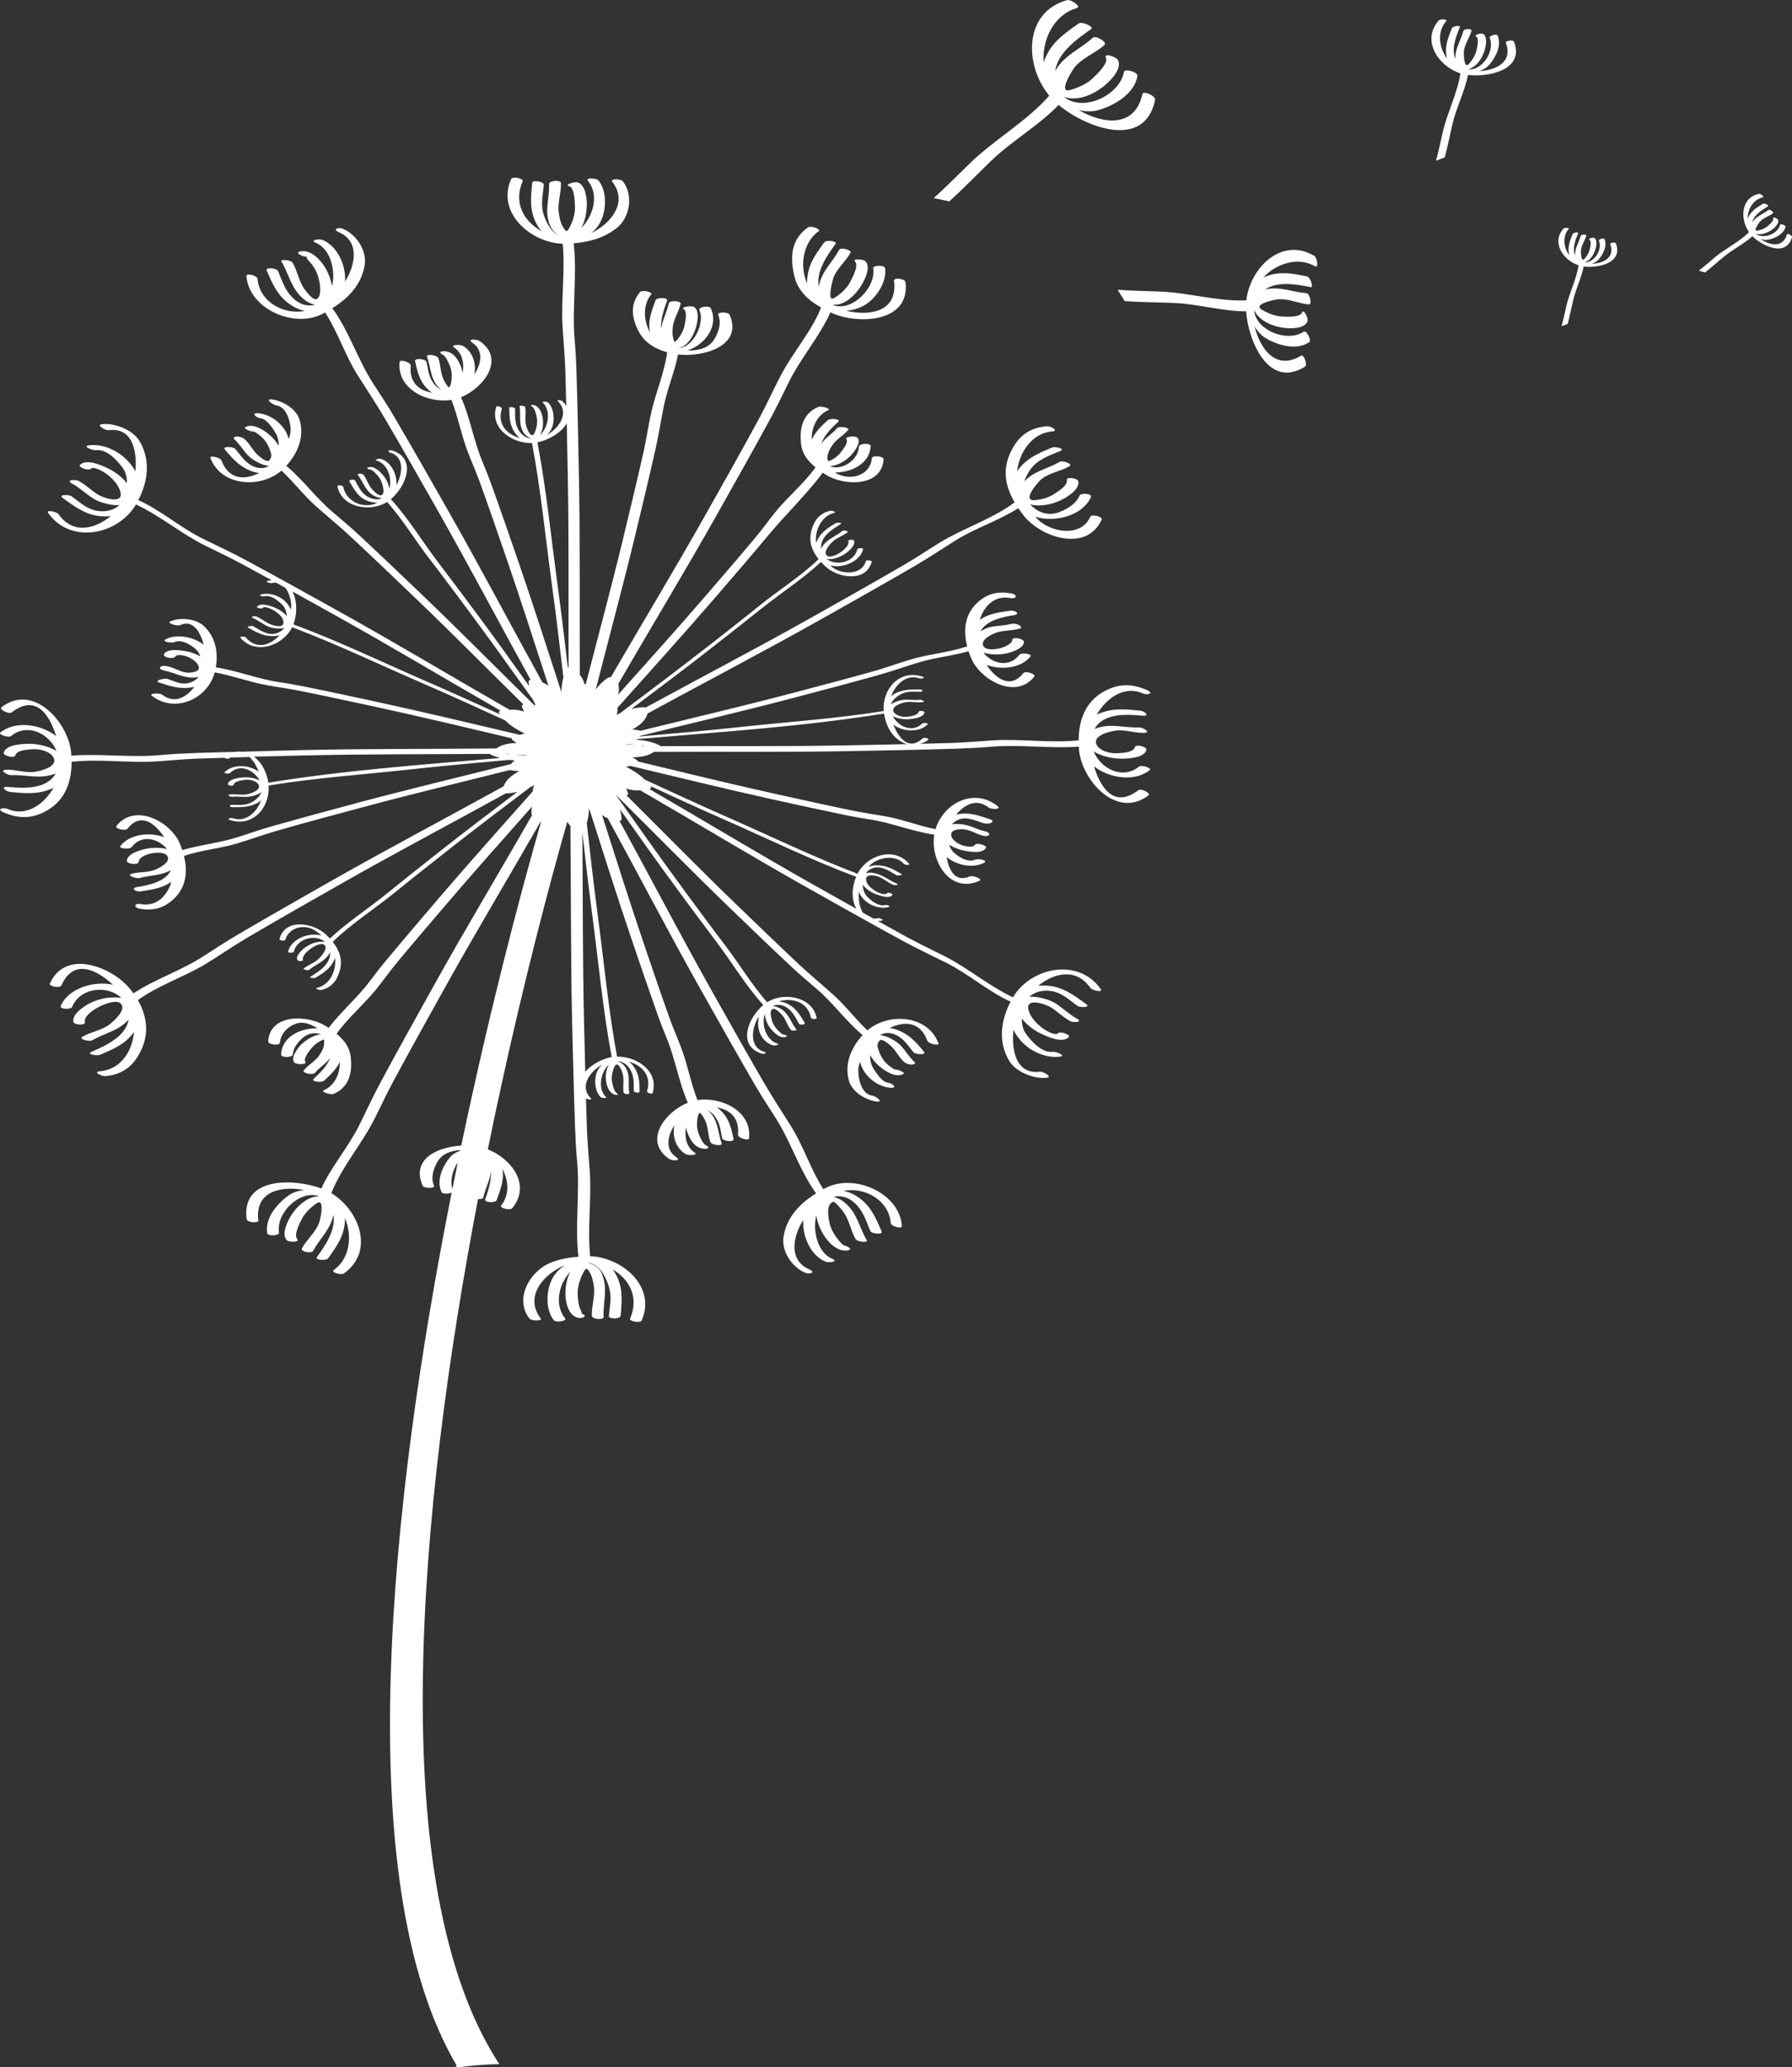 <svg version="1.1" id="图层_1" x="0px" y="0px" width="151.048px" height="174.272px" viewBox="0 0 151.048 174.272" enable-background="new 0 0 151.048 174.272" xml:space="preserve" xmlns="http://www.w3.org/2000/svg" xmlns:xlink="http://www.w3.org/1999/xlink" xmlns:xml="http://www.w3.org/XML/1998/namespace">
  <rect x="0" y="0" width="151.048" height="174.272" fill="#333333" stroke="none"/>
  <path fill="#FFFFFF" d="M96.314,58.453c0.386,0.169,1.003,0.003,0.38-0.272c-1.271-0.561-2.402-0.579-3.648,0.115
	c-1.59,0.886-2.123,2.461-2.124,4.112c-2.367,0.257-4.874-0.148-7.262,0.007c-1.152,0.076-2.291,0.18-3.443,0.218
	c-0.887,0.029-1.774,0.048-2.662,0.07c0.266-0.076,0.517-0.184,0.697-0.352c0.09-0.084-0.361-0.216-0.47-0.113
	c-1.177,1.091-2.028-0.02-2.479-1.141c0.824,0.596,2.146,0.678,2.869-0.015c0.138-0.134-0.34-0.178-0.436-0.086
	c-0.852,0.819-2.02,0.25-2.491-0.63c0.404,0.228,0.996,0.296,1.438,0.256c0.338-0.032,1.159-0.14,1.238-0.556
	c0.023-0.133-0.467-0.201-0.495-0.055c-0.06,0.312-0.726,0.38-0.974,0.413c-0.354,0.046-0.935-0.08-1.119-0.406
	c-0.266-0.468,0.677-0.765,0.97-0.819c0.479-0.089,0.97,0.052,1.449-0.008c0.319-0.041-0.083-0.218-0.232-0.199
	c-0.419,0.054-0.867-0.033-1.293-0.002c-0.312,0.023-0.601,0.112-0.886,0.241c-0.101,0.045-0.184,0.103-0.256,0.164
	c0.134-0.392,0.525-0.708,0.863-0.88c0.526-0.269,1.037-0.198,1.592-0.196c0.297,0.001,0.286-0.199-0.006-0.2
	c-0.766-0.001-1.393-0.015-2.097,0.345c-0.127,0.065-0.226,0.151-0.327,0.235c0.367-0.999,1.281-1.887,2.384-1.514
	c0.142,0.047,0.577-0.036,0.271-0.14c-1.952-0.661-3.419,1.061-3.277,2.893c-3.968,0.644-8.103,0.918-12.105,1.351
	c-2.823,0.304-5.649,0.546-8.474,0.796c0.008-0.013,0.016-0.027,0.023-0.04c4.342-1.08,8.703-2.092,13.033-3.235
	c2.355-0.621,4.713-1.24,7.059-1.898c1.168-0.327,2.309-0.736,3.471-1.085c1.357-0.407,2.789-0.536,4.144-0.927
	c0.065,0.198,0.138,0.394,0.22,0.585c0.766,1.811,3.74,3.534,5.316,1.563c0.188-0.235-0.742-0.524-0.919-0.303
	c-1.11,1.389-2.333,0.439-3.097-0.695c1.259,0.471,2.959,0.26,3.705-0.722c0.158-0.206-0.779-0.352-0.959-0.113
	c-0.837,1.099-2.295,0.734-3.009-0.195c0.579,0.171,1.253,0.186,1.819,0.083c0.441-0.081,1.565-0.408,1.595-0.973
	c0.015-0.312-0.96-0.463-0.975-0.215c-0.033,0.663-2.153,1.16-2.451,0.539c-0.284-0.589,0.93-1.105,1.328-1.193
	c0.586-0.13,1.198-0.115,1.772-0.277c0.228-0.065-0.027-0.264-0.115-0.305c-0.207-0.1-0.457-0.14-0.68-0.077
	c-0.506,0.142-1.086,0.131-1.605,0.231c-0.341,0.066-0.646,0.214-0.939,0.389c0.467-0.919,1.909-1.228,2.771-1.352
	c0.671-0.096,0.165-0.448-0.263-0.387c-0.962,0.138-1.793,0.239-2.571,0.762c0.373-1.143,1.212-2.072,2.563-1.831
	c0.577,0.102,0.666-0.286,0.084-0.392c-1.105-0.196-1.994-0.003-2.836,0.772c-1.106,1.021-1.206,2.384-0.869,3.692
	c-1.378,0.473-2.943,0.622-4.341,0.991c-1.173,0.31-2.304,0.755-3.471,1.085c-2.345,0.663-4.704,1.276-7.059,1.899
	c-4.208,1.11-8.446,2.097-12.666,3.143c-0.038-0.013-0.07-0.026-0.122-0.037c-0.195-0.041-0.383-0.058-0.57-0.072
	c0.584-0.317,1.127-0.729,1.276-1.336c4.811-2.636,9.688-5.169,14.474-7.862c2.688-1.512,5.377-3.024,8.043-4.576
	c1.18-0.687,2.309-1.445,3.467-2.17c1.657-1.037,3.632-1.662,5.278-2.713c0.134,0.198,0.276,0.394,0.425,0.588
	c1.431,1.865,5.347,3.192,6.606,0.363c0.097-0.219-0.846-0.498-0.977-0.207c-0.756,1.7-3.228,1.348-4.409,0.206
	c-0.074-0.071-0.137-0.151-0.206-0.228c1.654,0.529,4.029-0.111,4.679-1.666c0.12-0.29-0.854-0.366-0.96-0.111
	c-0.295,0.704-1.013,1.115-1.692,1.382c-0.952,0.374-1.842,0.025-2.469-0.644c0.811,0.213,1.791,0.016,2.533-0.326
	c0.523-0.241,1.677-0.937,1.525-1.625c-0.06-0.273-1.027-0.403-0.961-0.105c0.102,0.465-0.781,0.983-1.091,1.19
	c-0.467,0.313-1.071,0.463-1.624,0.508c-1.145,0.091,0.326-1.576,0.555-1.761c0.689-0.559,1.624-0.66,2.372-1.095
	c0.337-0.196-0.57-0.515-0.796-0.382c-1.036,0.603-2.152,0.758-3.011,1.655c0.117-0.343,0.296-0.67,0.47-0.93
	c0.626-0.932,1.603-1.227,2.576-1.635c0.48-0.202-0.469-0.386-0.703-0.288c-1.188,0.499-2.221,0.938-2.939,1.999
	c0.172-1.625,1.29-3.223,2.93-3.354c0.644-0.05-0.115-0.465-0.421-0.44c-1.524,0.121-2.47,0.88-3.099,2.27
	c-0.686,1.512-0.359,2.876,0.381,4.143c-1.888,1.421-4.425,2.214-6.43,3.468c-1.008,0.631-1.991,1.28-3.02,1.878
	c-2.575,1.497-5.173,2.955-7.768,4.416c-4.594,2.585-9.271,5.021-13.895,7.543c-0.073-0.02-0.15-0.034-0.229-0.032
	c-0.343,0.012-0.663,0.07-0.973,0.15c2.186-1.643,4.375-3.281,6.531-4.967c1.481-1.156,2.962-2.314,4.428-3.49
	c1.639-1.313,3.504-2.514,5.033-3.939c0.109,0.122,0.225,0.241,0.346,0.357c1.016,0.975,3.427,1.431,3.926-0.368
	c0.032-0.118-0.455-0.197-0.497-0.046c-0.313,1.129-1.903,1.154-2.753,0.553c-0.089-0.063-0.169-0.136-0.251-0.207
	c1.048,0.286,2.525-0.313,2.784-1.372c0.025-0.105-0.461-0.127-0.5,0.032c-0.27,1.115-1.832,1.428-2.609,0.772
	c0.04,0.01,0.065,0.032,0.111,0.037c0.492,0.053,1.057-0.174,1.461-0.439c0.292-0.192,0.915-0.713,0.765-1.109
	c-0.049-0.127-0.538-0.104-0.481,0.044c0.203,0.535-1.483,1.661-1.844,1.168c-0.25-0.342,0.309-0.941,0.537-1.148
	c0.359-0.329,0.853-0.471,1.229-0.774c0.148-0.121-0.326-0.193-0.43-0.108c-0.577,0.467-1.254,0.659-1.688,1.306
	c-0.049,0.074-0.064,0.143-0.092,0.215c-0.111-1.042,0.931-1.662,1.666-2.118c0.145-0.09-0.326-0.142-0.436-0.073
	c-0.734,0.456-1.342,0.816-1.648,1.675c-0.002,0.002-0.002,0.005-0.002,0.007c-0.159-1.073,0.485-2.319,1.533-2.545
	c0.249-0.054-0.217-0.2-0.338-0.174c-0.883,0.192-1.35,0.78-1.588,1.625c-0.271,0.967,0.042,1.758,0.596,2.452
	c-1.48,1.434-3.422,2.651-5.028,3.956c-1.397,1.134-2.819,2.238-4.237,3.348c-2.461,1.927-4.963,3.794-7.456,5.674
	c-0.104,0.048-0.208,0.096-0.31,0.149c0.073-0.188,0.107-0.384,0.074-0.589c2.803-3.149,5.635-6.272,8.391-9.471
	c1.457-1.691,2.916-3.383,4.345-5.099c1.444-1.735,3.218-3.433,4.573-5.257c0.09,0.06,0.18,0.12,0.27,0.177
	c1.458,0.935,4.686,1.076,4.855-1.295c0.021-0.288-0.973-0.373-0.992-0.094c-0.092,1.291-1.544,1.92-2.809,1.355
	c-0.102-0.045-0.2-0.106-0.3-0.162c1.384,0.013,2.945-0.734,3.014-2.23c0.013-0.262-0.981-0.239-0.995,0.065
	c-0.053,1.162-1.474,2.038-2.44,1.642c0.627-0.057,1.243-0.396,1.682-0.828c0.3-0.294,0.958-1.093,0.673-1.538
	c-0.161-0.249-1.111-0.143-0.965,0.087c0.189,0.292-0.295,0.867-0.461,1.088c-0.244,0.328-0.65,0.629-1.047,0.771
	c-0.051-0.063-0.087-0.134-0.092-0.221c-0.02-0.122,0.016-0.256,0.041-0.374c0.061-0.274,0.225-0.538,0.379-0.769
	c0.348-0.518,0.941-0.805,1.328-1.282c0.162-0.198-0.769-0.358-0.959-0.125c-0.277,0.343-0.688,0.619-1.006,0.929
	c-0.12,0.117-0.214,0.244-0.307,0.372c0.238-0.733,0.904-1.367,1.423-1.849c0.278-0.259-0.679-0.325-0.873-0.145
	c-0.569,0.53-1.05,0.981-1.353,1.643c-0.03-1.023,0.459-2.075,1.382-2.476c0.315-0.136-0.597-0.385-0.837-0.28
	c-1.33,0.576-1.599,1.832-1.434,3.174c0.1,0.817,0.604,1.422,1.21,1.916c-0.954,1.358-2.349,2.483-3.392,3.78
	c-0.555,0.689-1.07,1.41-1.637,2.091c-1.367,1.643-2.767,3.259-4.161,4.876c-2.447,2.844-4.954,5.626-7.451,8.42
	c0.085-0.3,0.098-0.603,0.014-0.9c2.769-4.797,5.65-9.539,8.37-14.371c1.461-2.594,2.92-5.192,4.348-7.805
	c0.57-1.044,1.088-2.101,1.607-3.173c0.994-2.052,2.63-3.917,3.563-5.987c0.031,0.015,0.063,0.031,0.094,0.045
	c2.17,0.999,6.663,0.857,6.225-2.604c-0.035-0.265-1.004-0.417-0.963-0.096c0.326,2.572-1.959,3.004-4.025,2.525
	c0.491-0.042,0.974-0.173,1.449-0.42c1.014-0.525,1.997-1.998,1.823-3.162c-0.046-0.307-1.034-0.256-0.996-0.007
	c0.245,1.64-1.787,3.682-3.351,3.116c0.006-0.019-0.002-0.033-0.005-0.049c0.054,0.003,0.104,0.012,0.159,0.011
	c0.855-0.011,1.65-0.816,2.096-1.477c0.324-0.482,0.943-1.66,0.446-2.181c-0.183-0.19-1.136-0.25-0.884,0.012
	c0.337,0.353-0.221,1.358-0.393,1.701c-0.281,0.563-0.855,1.091-1.395,1.395c-0.597,0.335-0.109-1.532-0.012-1.773
	c0.322-0.785,1.029-1.339,1.429-2.073c0.104-0.195-0.819-0.501-0.975-0.214c-0.596,1.1-1.497,1.804-1.706,3.088
	c-0.248-1.293,0.719-2.655,1.418-3.619c0.156-0.214-0.786-0.354-0.961-0.113c-0.807,1.111-1.479,2.026-1.44,3.466
	c-0.671-1.504-0.34-3.495,0.999-4.429c0.189-0.132-0.67-0.477-0.92-0.304c-1.412,0.987-1.525,2.42-1.188,3.995
	c0.285,1.337,1.2,2.15,2.287,2.764c-0.784,1.978-2.358,3.758-3.358,5.646c-0.64,1.205-1.189,2.453-1.839,3.653
	c-1.467,2.713-2.986,5.398-4.499,8.085c-2.606,4.636-5.366,9.186-8.031,13.783c-0.1,0-0.187,0.011-0.236,0.043
	c-0.418,0.27-0.75,0.61-1.034,0.986c1.124-4.415,2.322-8.814,3.388-13.248c0.57-2.37,1.141-4.739,1.672-7.117
	c0.266-1.183,0.446-2.381,0.689-3.571c0.298-1.454,0.912-2.848,1.185-4.3c2.009,0.233,5.509-0.641,4.354-3.348
	c-0.113-0.264-1.082-0.255-0.968,0.014c0.296,0.693,0.04,1.433-0.321,2.039c-0.46,0.77-1.369,0.981-2.27,0.957
	c1.445-0.48,2.674-2.018,1.963-3.566c-0.113-0.246-1.086-0.122-0.953,0.169c0.488,1.063-0.509,3.121-1.719,3.181
	c-0.002-0.004-0.004-0.008-0.006-0.012c0.024-0.005,0.049-0.006,0.073-0.012c0.673-0.165,1.132-0.988,1.329-1.598
	c0.149-0.46,0.381-1.521-0.133-1.833c-0.225-0.135-1.162,0.004-0.865,0.185c0.328,0.197,0.124,1.061,0.07,1.359
	c-0.085,0.467-0.369,0.917-0.66,1.284c-0.117,0.054-0.17,0.106-0.17,0.155c-0.079-0.125-0.121-0.306-0.143-0.408
	c-0.059-0.257-0.047-0.531-0.029-0.79c0.051-0.733,0.512-1.356,0.668-2.059c0.053-0.236-0.928-0.328-0.998-0.019
	c-0.171,0.769-0.547,1.407-0.641,2.15c-0.07-0.805,0.248-1.699,0.494-2.38c0.107-0.292-0.869-0.304-0.965-0.043
	c-0.324,0.894-0.695,1.777-0.458,2.721c-0.577-1-0.628-2.335,0.085-3.205c0.174-0.211-0.76-0.426-0.945-0.197
	c-0.83,1.01-0.704,2.099-0.158,3.214c0.514,1.042,1.416,1.562,2.455,1.854c-0.248,1.804-1.049,3.6-1.414,5.388
	c-0.207,1.008-0.357,2.021-0.582,3.025c-0.553,2.459-1.147,4.909-1.737,7.359c-0.981,4.081-2.083,8.129-3.125,12.19
	c-0.042,0.002-0.079,0.01-0.11,0.023c-0.073-0.293-0.195-0.565-0.398-0.796c-0.029-5.522,0.033-11.046-0.072-16.574
	c-0.055-2.977-0.113-5.956-0.207-8.932c-0.027-0.906-0.074-1.805-0.154-2.708c-0.241-2.704,0.227-5.493-0.084-8.16
	c1.32-0.121,2.542-0.436,3.622-1.287c1.155-0.908,1.411-2.796,0.524-3.946c-0.161-0.208-1.122-0.252-0.883,0.057
	c1.36,1.765-0.173,3.548-1.783,4.31c0.256-0.209,0.488-0.447,0.669-0.744c0.615-1.012,0.716-2.734-0.058-3.689
	c-0.166-0.206-1.125-0.264-0.884,0.034c0.953,1.176,0.458,2.961-0.564,3.968c0.302-0.526,0.43-1.248,0.46-1.735
	c0.038-0.613-0.059-1.901-0.78-2.106c-0.239-0.068-1.179,0.191-0.684,0.333c0.437,0.124,0.456,1.382,0.47,1.737
	c0.022,0.59-0.197,1.236-0.465,1.751c-0.223,0.428-0.305,0.31-0.525-0.03c-0.229-0.352-0.313-0.816-0.373-1.226
	c-0.121-0.841,0.209-1.678,0.182-2.512c-0.011-0.278-1.005-0.219-0.996,0.072c0.043,1.193-0.428,2.31,0.068,3.482
	c0.18,0.427,0.455,0.721,0.788,0.873c-0.651-0.248-1.069-1.031-1.298-1.707c-0.299-0.88-0.089-1.676-0.006-2.55
	c0.028-0.301-0.953-0.455-0.979-0.19c-0.129,1.365-0.258,2.494,0.517,3.729c0.084,0.133,0.197,0.25,0.308,0.369
	c-1.501-0.804-2.44-2.382-1.627-4.232c0.093-0.209-0.853-0.458-0.983-0.162c-1.244,2.829,1.666,5.353,4.359,5.439
	c0.219,2.312-0.162,4.759-0.01,7.084c0.079,1.187,0.184,2.359,0.223,3.548c0.034,1.014,0.057,2.029,0.082,3.044
	c-0.081-0.132-0.178-0.265-0.308-0.398c-0.089-0.091-0.563-0.174-0.38,0.013c0.998,1.018,0.037,2.276-0.939,2.826
	c0.158-0.157,0.3-0.333,0.397-0.546c0.289-0.633,0.216-1.694-0.301-2.195c-0.095-0.092-0.571-0.105-0.442,0.02
	c0.729,0.706,0.455,2.128-0.244,2.723c-0.004,0.004-0.009,0.005-0.014,0.009c0.493-0.667,0.333-2.403-0.554-2.543
	c-0.337-0.054-0.127,0.185,0.083,0.217c-0.13-0.056-0.139-0.025-0.023,0.089c0.053,0.088,0.084,0.189,0.119,0.286
	c0.066,0.184,0.107,0.38,0.137,0.574c0.055,0.353-0.04,0.776-0.164,1.103c-0.283,0.744-0.658-0.187-0.748-0.526
	c-0.135-0.503,0.008-1.032-0.07-1.538c-0.021-0.136-0.504-0.219-0.479-0.065c0.117,0.763-0.117,1.525,0.35,2.217
	c0.151,0.223,0.396,0.405,0.656,0.463c-0.443,0.009-0.859-0.283-1.117-0.746c-0.308-0.553-0.262-1.129-0.271-1.731
	c-0.004-0.158-0.494-0.212-0.492-0.091c0.016,0.852,0.029,1.55,0.596,2.251c0.086,0.107,0.196,0.204,0.316,0.289
	c-1.095-0.289-1.944-1.154-1.539-2.469c0.042-0.14-0.428-0.302-0.469-0.169c-0.564,1.837,1.377,3.113,3.011,3.058
	c0.747,3.944,1.147,8.058,1.694,12.042c0.352,2.564,0.652,5.132,0.953,7.699c-0.106,0.406-0.158,0.828-0.168,1.258
	c-1.2-3.686-2.375-7.378-3.641-11.048c-0.721-2.095-1.445-4.188-2.191-6.273c-0.248-0.691-0.512-1.369-0.798-2.045
	c-0.751-1.772-1.053-3.754-1.83-5.493c1.877-0.764,3.794-3.213,1.566-4.737c-0.252-0.171-1.124-0.212-0.591,0.153
	c0.971,0.664,0.706,1.82,0.146,2.671c0.177-0.891-0.086-1.857-0.936-2.41c-0.211-0.137-1.181-0.135-0.744,0.149
	c0.66,0.43,0.843,1.319,0.703,2.113c-0.033-0.173-0.078-0.334-0.129-0.469c-0.251-0.675-0.699-1.372-1.503-1.35
	c-0.458,0.012-0.218,0.236,0.069,0.366c0.004,0.019,0.023,0.048,0.073,0.096c0.103,0.121,0.173,0.268,0.245,0.407
	c0.09,0.17,0.16,0.349,0.221,0.531c0.125,0.384,0.111,0.854,0.045,1.247c-0.016,0.081-0.039,0.159-0.072,0.235
	c-0.045,0.124-0.105,0.152-0.127,0.168c-0.186-0.176-0.322-0.436-0.429-0.652c-0.28-0.563-0.237-1.228-0.447-1.808
	c-0.101-0.278-1.052-0.386-0.958-0.13c0.338,0.938,0.273,1.848,1.001,2.624c0.067,0.072,0.152,0.138,0.243,0.2
	c-0.307-0.138-0.588-0.404-0.803-0.744c-0.314-0.5-0.354-1.068-0.478-1.629c-0.06-0.269-1.032-0.375-0.965-0.07
	c0.226,1.021,0.421,1.864,1.282,2.552c0.047,0.038,0.109,0.066,0.162,0.102c-1.088-0.158-1.957-0.858-1.813-2.26
	c0.032-0.321-0.915-0.569-0.938-0.339c-0.238,2.313,2.365,3.519,4.367,3.209c0.557,1.414,0.841,2.977,1.385,4.396
	c0.317,0.828,0.681,1.633,0.984,2.468c0.73,2.007,1.422,4.028,2.12,6.048c1.284,3.717,2.479,7.456,3.694,11.19
	c-0.152-0.114-0.316-0.213-0.506-0.28c-2.64-4.774-5.18-9.611-7.879-14.358c-1.523-2.682-3.047-5.363-4.607-8.023
	c-0.561-0.953-1.161-1.87-1.766-2.796c-1.301-1.993-2.061-4.471-3.463-6.375c1.348-0.844,2.455-1.978,2.727-3.63
	c0.203-1.235-0.695-2.564-1.791-3.049c-0.385-0.171-1.004-0.004-0.379,0.271c1.802,0.799,1.362,2.799,0.519,4.166
	c0.079-1.419-0.658-3.002-1.894-3.51c-0.277-0.114-1.152,0-0.557,0.248c1.268,0.521,1.672,2.434,1.35,3.653
	c-0.197-1.414-1.453-3.211-2.698-2.93c-0.516,0.116,0.366,0.5,0.616,0.443c-0.209,0.047,0.273,0.496,0.357,0.605
	c0.146,0.193,0.28,0.398,0.383,0.618c0.246,0.528,0.377,1.186,0.34,1.762c-0.02,0.319-0.215,0.777-0.576,0.533
	c-0.291-0.197-0.523-0.492-0.729-0.769c-0.492-0.66-0.595-1.535-1.004-2.233c-0.154-0.264-1.072-0.323-0.957-0.128
	c0.68,1.159,0.827,2.348,1.938,3.234c0.24,0.191,0.562,0.35,0.891,0.425c-0.527,0.14-1.119,0.041-1.66-0.396
	c-0.82-0.665-1.064-1.536-1.45-2.446c-0.114-0.271-1.072-0.324-0.964-0.07c0.561,1.326,1.053,2.42,2.389,3.133
	c0.27,0.144,0.554,0.231,0.842,0.295c-1.815,0.357-3.834-0.779-3.993-2.697c-0.024-0.279-0.966-0.534-0.94-0.228
	c0.23,2.762,4.01,4.416,6.404,3.183c0.078-0.04,0.152-0.085,0.23-0.126c1.061,1.628,1.699,3.636,2.73,5.27
	c0.775,1.226,1.576,2.425,2.31,3.673c1.509,2.569,2.978,5.16,4.45,7.75c2.68,4.714,5.203,9.518,7.822,14.261
	c-0.098,0.038-0.165,0.092-0.162,0.165c0.005,0.127,0.029,0.25,0.047,0.374c-1.414-1.981-2.83-3.961-4.283-5.918
	c-1.121-1.507-2.245-3.014-3.385-4.508c-1.317-1.727-2.53-3.743-3.988-5.327c1.303-1.089,2.214-3.47,0.09-4.108
	c-0.207-0.062-0.48,0.077-0.155,0.174c1.267,0.38,1.034,1.843,0.534,2.755c0.076-0.924-0.463-1.982-1.334-2.228
	c-0.117-0.034-0.592,0.084-0.346,0.152c0.967,0.273,1.342,1.521,1.078,2.407c-0.041-0.433-0.277-0.89-0.535-1.185
	c-0.291-0.334-0.758-0.818-1.258-0.637c-0.209,0.076,0.086,0.181,0.256,0.186c0.013,0.013,0.042,0.032,0.11,0.064
	c0.087,0.061,0.164,0.138,0.241,0.211c0.123,0.118,0.234,0.25,0.334,0.387c0.207,0.289,0.331,0.709,0.363,1.055
	c0.025,0.264-0.093,0.562-0.406,0.402c-0.193-0.098-0.359-0.263-0.508-0.418c-0.352-0.365-0.476-0.893-0.781-1.286
	c-0.093-0.12-0.553-0.089-0.482,0c0.459,0.592,0.622,1.324,1.302,1.741c0.17,0.104,0.477,0.229,0.757,0.246
	c-0.424,0.189-0.955,0.071-1.368-0.225c-0.45-0.322-0.643-0.812-0.911-1.268c-0.072-0.125-0.554-0.059-0.479,0.068
	c0.39,0.662,0.728,1.339,1.497,1.636c0.291,0.113,0.584,0.171,0.875,0.167c-1.151,0.585-2.641-0.075-2.883-1.326
	c-0.03-0.161-0.514-0.167-0.494-0.063c0.339,1.76,2.609,2.177,4.01,1.432c0.059-0.031,0.117-0.071,0.176-0.109
	c1.314,1.483,2.422,3.316,3.636,4.887c1.101,1.424,2.17,2.872,3.245,4.315c1.848,2.48,3.638,4.999,5.438,7.51
	c0.063,0.145,0.127,0.289,0.201,0.429c-0.04-0.008-0.082-0.01-0.124-0.015c-3.197-3.144-6.352-6.334-9.595-9.437
	c-1.762-1.684-3.522-3.369-5.309-5.025c-0.699-0.649-1.435-1.256-2.16-1.876c-1.368-1.169-2.45-2.689-3.831-3.825
	c0.966-1.069,1.547-2.439,1.127-3.871c-0.276-0.94-1.425-1.613-2.335-1.728c-0.639-0.08,0.059,0.458,0.357,0.496
	c0.809,0.102,1.126,1.17,1.209,1.813c0.044,0.345-0.028,0.692-0.145,1.03c-0.068-0.229-0.154-0.45-0.264-0.644
	c-0.468-0.821-1.347-1.433-2.287-1.529c-0.678-0.069-0.23,0.383,0.191,0.427c0.484,0.048,1.021,0.839,1.26,1.261
	c0.195,0.345,0.26,0.697,0.248,1.056c-0.209-0.358-0.486-0.682-0.783-0.933c-0.484-0.407-1.402-1.016-2.045-0.634
	c-0.164,0.097,0.43,0.388,0.766,0.369c0.119,0.06,0.228,0.143,0.334,0.22c0.145,0.103,0.279,0.217,0.402,0.342
	c0.32,0.322,0.548,0.798,0.672,1.228c0.066,0.242,0.029,0.47-0.152,0.644c-0.185,0.178-0.654-0.215-0.791-0.318
	c-0.521-0.392-0.785-1.039-1.262-1.466c-0.172-0.157-0.412-0.232-0.645-0.235c-0.096-0.002-0.413,0.064-0.238,0.222
	c0.415,0.374,0.72,0.894,1.1,1.307c0.309,0.336,0.705,0.579,1.119,0.761c0.176,0.078,0.43,0.15,0.693,0.189
	c-0.351,0.207-0.787,0.249-1.258,0.054c-0.721-0.299-1.092-0.917-1.565-1.486c-0.169-0.203-1.127-0.252-0.884,0.042
	c0.727,0.874,1.322,1.536,2.439,1.892c0.146,0.047,0.299,0.071,0.451,0.096c-1.199,0.594-2.558,0.588-3.17-1.048
	c-0.106-0.284-1.025-0.457-0.94-0.229c0.903,2.416,4.231,2.595,5.995,1.07c0.99,0.919,1.832,2.044,2.833,2.94
	c0.96,0.858,1.956,1.667,2.899,2.542c1.848,1.713,3.664,3.46,5.486,5.202c3.104,2.97,6.12,6.025,9.178,9.035
	c-0.098,0.037-0.161,0.085-0.143,0.142c0.052,0.16,0.117,0.311,0.191,0.456c-0.391-0.133-0.797-0.195-1.203-0.145
	c-4.729-2.707-9.404-5.52-14.168-8.174c-2.693-1.5-5.387-3.002-8.103-4.464c-1.202-0.647-2.44-1.214-3.663-1.822
	c-1.855-0.924-3.494-2.378-5.378-3.223c0.823-1.592,1.05-3.396,0.099-4.982c-0.566-0.945-2.113-1.553-3.172-1.417
	c-0.523,0.068,0.313,0.539,0.568,0.506c2.224-0.289,2.393,2.176,2.255,3.467c-0.72-1.395-2.468-2.417-3.962-2.185
	c-0.505,0.079,0.398,0.443,0.644,0.405c0.886-0.138,1.806,0.862,2.264,1.504c0.27,0.379,0.351,0.829,0.345,1.283
	c-0.398-0.525-1.015-0.969-1.533-1.225c-0.563-0.277-1.856-0.879-2.422-0.334c-0.202,0.195,0.695,0.538,0.907,0.334
	c0.266-0.255,1.131,0.284,1.366,0.466c0.477,0.37,0.944,0.854,1.121,1.44c0.351,1.169-1.491,0.528-1.901,0.263
	c-0.551-0.354-1.025-0.83-1.601-1.14c-0.268-0.145-1.14-0.093-0.571,0.212c0.654,0.352,1.213,0.916,1.855,1.304
	c0.41,0.247,0.904,0.381,1.369,0.471c0.244,0.048,0.523,0.063,0.791,0.041c-0.459,0.432-1.146,0.597-1.811,0.504
	c-0.925-0.128-1.521-0.727-2.236-1.243c-0.207-0.149-1.171-0.158-0.744,0.149c1.032,0.743,1.985,1.471,3.32,1.542
	c0.245,0.013,0.486,0.008,0.723-0.012c-1.335,1.085-3.183,1.562-4.396-0.166c-0.151-0.217-1.09-0.405-0.877-0.104
	c1.874,2.666,5.876,1.862,7.405-0.715c1.978,0.914,3.833,2.474,5.762,3.433c1.066,0.53,2.133,1.029,3.18,1.594
	c0.832,0.448,1.66,0.906,2.49,1.362c-0.111,0.01-0.223,0.024-0.343,0.052c-0.251,0.06,0.208,0.214,0.331,0.185
	c0.141-0.033,0.268-0.039,0.387-0.032c0.255,0.14,0.51,0.278,0.765,0.418c0.331,0.403,0.478,1.007,0.512,1.437
	c0.011,0.135-0.013,0.271-0.028,0.407c-0.125-0.286-0.313-0.552-0.599-0.793c-0.495-0.417-1.262-0.648-1.896-0.486
	c-0.313,0.08,0.111,0.2,0.258,0.163c0.52-0.133,1.133,0.343,1.479,0.683c0.279,0.275,0.387,0.63,0.418,1.003
	c-0.268-0.36-0.759-0.642-1.124-0.776c-0.345-0.126-1.092-0.379-1.387-0.036c-0.089,0.102,0.374,0.217,0.471,0.105
	c0.175-0.202,0.833,0.137,1.006,0.253c0.318,0.213,0.718,0.524,0.747,0.936c0.042,0.627-1.004,0.25-1.26,0.119
	c-0.352-0.182-0.666-0.439-1.033-0.59c-0.142-0.059-0.566,0.021-0.269,0.144c0.421,0.173,0.804,0.491,1.218,0.688
	c0.252,0.12,0.555,0.161,0.826,0.187c0.189,0.017,0.403,0.004,0.586-0.054c-0.143,0.199-0.35,0.354-0.621,0.445
	c-0.758,0.252-1.402-0.242-2.004-0.586c-0.114-0.065-0.582,0.028-0.428,0.117c0.734,0.419,1.338,0.753,2.217,0.713
	c0.141-0.006,0.291-0.03,0.441-0.069c-0.77,0.823-1.916,1.27-2.85,0.188c-0.086-0.1-0.566-0.102-0.439,0.044
	c1.268,1.47,3.584,0.644,4.346-0.905c3.698,1.39,7.377,3.155,11.01,4.73c2.326,1.008,4.629,2.061,6.932,3.113
	c0.475,0.472,1.055,0.828,1.671,1.127c-0.149,0.015-0.294,0.05-0.433,0.098c-3.999-0.936-7.989-1.9-12.008-2.77
	c-2.089-0.452-4.178-0.903-6.273-1.325c-0.652-0.133-1.307-0.244-1.967-0.34c-1.816-0.265-3.568-0.979-5.367-1.253
	c0.227-1.281-0.036-2.606-1.025-3.502c-0.679-0.614-2.013-0.731-2.817-0.367c-0.323,0.146,0.589,0.417,0.829,0.308
	c1.191-0.539,1.779,0.796,1.992,1.652c-0.889-0.68-2.237-0.921-3.168-0.475c-0.473,0.225,0.486,0.366,0.715,0.256
	c0.586-0.282,1.455,0.27,1.857,0.67c0.152,0.151,0.248,0.34,0.32,0.539c-0.356-0.206-0.76-0.354-1.111-0.42
	c-0.471-0.09-1.652-0.304-1.955,0.226c-0.156,0.271,0.807,0.45,0.943,0.21c0.119-0.21,0.635-0.118,0.836-0.058
	c0.422,0.125,0.914,0.412,1.114,0.811c0.276,0.549-0.649,0.624-0.951,0.597c-0.569-0.05-1.082-0.422-1.638-0.533
	c-0.169-0.034-0.494-0.083-0.626,0.07c-0.13,0.153,0.237,0.267,0.319,0.283c0.938,0.188,1.704,0.688,2.703,0.585
	c0.07-0.007,0.145-0.02,0.22-0.034c-0.186,0.212-0.44,0.372-0.725,0.469c-0.692,0.236-1.286-0.104-1.911-0.315
	c-0.238-0.08-1.185,0.142-0.695,0.307c0.963,0.326,1.753,0.575,2.797,0.41c0.061-0.01,0.116-0.035,0.176-0.048
	c-0.67,0.878-1.674,1.474-2.711,0.665c-0.207-0.163-1.156-0.126-0.88,0.09c1.935,1.511,4.698,0.29,5.302-1.97
	c1.475,0.263,2.939,0.817,4.411,1.083c0.938,0.171,1.878,0.291,2.815,0.48c2.17,0.438,4.334,0.91,6.5,1.378
	c3.791,0.82,7.556,1.732,11.326,2.618c-0.023,0.039-0.024,0.083,0.035,0.132c0.117,0.097,0.243,0.18,0.371,0.257
	c-0.615,0.018-1.256,0.117-1.728,0.464c-5.515,0.055-11.034,0.014-16.553,0.142c-1.632,0.037-3.261,0.089-4.892,0.133
	c-0.189-0.021-0.387-0.017-0.582,0.016c-1.074,0.03-2.15,0.049-3.225,0.087c-1.018,0.037-2.03,0.084-3.046,0.179
	c-2.483,0.23-5.049-0.14-7.519,0.049c-0.006-0.1-0.007-0.199-0.018-0.298c-0.255-2.516-3.193-5.861-5.878-3.774
	c-0.219,0.171,0.637,0.607,0.869,0.427c2.03-1.579,3.19,0.185,3.744,1.994c-1.327-1.032-3.47-1.309-4.71-0.292
	c-0.189,0.155,0.692,0.471,0.926,0.28c1.387-1.137,3.237-0.162,3.819,1.269c-0.654-0.402-1.578-0.605-2.303-0.604
	c-0.558,0.001-1.956,0.059-2.147,0.741c-0.075,0.269,0.891,0.519,0.969,0.241c0.134-0.483,1.177-0.51,1.584-0.527
	c0.544-0.021,1.413,0.207,1.655,0.729c0.356,0.771-1.132,1.109-1.589,1.177c-0.803,0.118-1.608-0.207-2.407-0.176
	c-0.646,0.025,0.099,0.467,0.405,0.455c1.265-0.047,2.369,0.357,3.62-0.085c0.05-0.018,0.091-0.042,0.138-0.062
	c-0.722,1.373-2.729,1.261-4.013,1.141c-0.678-0.063-0.231,0.387,0.192,0.426c1.242,0.118,2.28,0.227,3.48-0.271
	c0.062-0.025,0.114-0.06,0.173-0.088c-0.809,1.399-2.31,2.473-3.86,1.797c-0.386-0.169-1.004-0.001-0.38,0.271
	c1.276,0.557,2.403,0.572,3.648-0.128c1.587-0.895,2.112-2.471,2.106-4.123c2.366-0.269,4.874,0.127,7.262-0.04
	c1.079-0.075,2.148-0.183,3.23-0.226c0.788-0.031,1.578-0.051,2.367-0.075c0.098,0.066,0.36,0.119,0.44,0.043
	c0.026-0.024,0.051-0.038,0.076-0.06c0.539-0.016,1.078-0.038,1.618-0.051c0.331,0.304,0.597,0.771,0.789,1.247
	c-0.825-0.595-2.148-0.674-2.87,0.021c-0.138,0.134,0.34,0.176,0.436,0.086c0.851-0.821,2.02-0.257,2.492,0.623
	c-0.405-0.226-0.996-0.292-1.439-0.251c-0.335,0.032-1.158,0.14-1.234,0.558c-0.024,0.133,0.469,0.201,0.496,0.054
	c0.057-0.31,0.724-0.38,0.969-0.412c0.356-0.047,0.936,0.075,1.121,0.4c0.268,0.469-0.68,0.77-0.967,0.823
	c-0.479,0.092-0.972-0.049-1.451,0.012c-0.319,0.042,0.082,0.218,0.232,0.199c0.42-0.054,0.869,0.029,1.294-0.001
	c0.313-0.022,0.601-0.112,0.884-0.242c0.102-0.046,0.185-0.103,0.258-0.164c-0.135,0.391-0.525,0.708-0.861,0.883
	c-0.523,0.271-1.038,0.197-1.592,0.197c-0.297,0-0.287,0.2,0.006,0.2c0.766,0,1.395,0.015,2.098-0.348
	c0.125-0.065,0.224-0.152,0.324-0.236c-0.365,0.999-1.277,1.888-2.379,1.518c-0.143-0.047-0.578,0.037-0.271,0.139
	c1.953,0.655,3.417-1.066,3.271-2.899c3.967-0.651,8.101-0.935,12.104-1.375c2.724-0.299,5.449-0.539,8.175-0.785
	c0.158,0.018,0.317,0.031,0.478,0.037c-0.12,0.086-0.221,0.19-0.306,0.308c-4.382,1.113-8.782,2.156-13.153,3.329
	c-2.287,0.615-4.575,1.231-6.855,1.875c-0.99,0.28-1.959,0.61-2.937,0.933c-1.546,0.51-3.221,0.659-4.775,1.121
	c-0.064-0.192-0.136-0.382-0.216-0.568c-0.789-1.845-3.775-3.436-5.338-1.466c-0.176,0.223,0.76,0.456,0.941,0.227
	c1.131-1.426,2.332-0.424,3.083,0.719c-1.269-0.467-2.94-0.244-3.697,0.756c-0.15,0.199,0.782,0.313,0.964,0.072
	c0.822-1.085,2.246-0.726,2.974,0.174c-0.551-0.135-1.175-0.134-1.699-0.036c-0.477,0.09-1.656,0.411-1.685,1.017
	c-0.012,0.296,0.98,0.38,0.992,0.108c0.029-0.688,1.996-1.044,2.387-0.553c0.436,0.547-0.725,1.113-1.088,1.242
	c-0.606,0.215-1.275,0.133-1.891,0.307c-0.5,0.143,0.428,0.426,0.67,0.357c0.927-0.263,1.805-0.182,2.645-0.672
	c-0.42,0.979-1.911,1.287-2.809,1.423c-0.673,0.102-0.145,0.439,0.279,0.374c0.957-0.144,1.766-0.27,2.572-0.802
	c-0.366,1.163-1.222,2.11-2.584,1.874c-0.585-0.102-0.627,0.295-0.051,0.395c1.092,0.19,2.006-0.056,2.825-0.823
	c1.079-1.012,1.188-2.344,0.866-3.628c1.439-0.508,3.047-0.619,4.507-1.065c1.159-0.354,2.3-0.765,3.466-1.1
	c2.485-0.717,4.988-1.377,7.487-2.048c3.995-1.072,8.017-2.026,12.023-3.035c0.011,0.002,0.013,0.005,0.024,0.008
	c0.26,0.054,0.513,0.08,0.762,0.086c-0.568,0.304-1.123,0.697-1.322,1.274c-4.829,2.677-9.726,5.248-14.529,7.979
	c-2.588,1.472-5.177,2.947-7.746,4.451c-1.027,0.602-2.016,1.241-3.014,1.892c-1.844,1.203-4.082,1.929-5.916,3.135
	c-0.137-0.187-0.283-0.369-0.439-0.544c-1.543-1.73-5.319-3.194-6.613-0.262c-0.088,0.201,0.857,0.426,0.989,0.127
	c0.998-2.258,2.941-1.351,4.328-0.045c-1.633-0.36-3.787,0.329-4.391,1.788c-0.118,0.285,0.858,0.332,0.964,0.073
	c0.68-1.644,2.996-1.856,4.137-0.75c-0.852-0.122-1.749,0.024-2.53,0.391c-0.526,0.247-1.659,0.955-1.501,1.641
	c0.059,0.259,1.039,0.315,0.967-0.002c-0.186-0.814,2.35-2.055,2.96-1.597c0.657,0.493-0.542,1.545-0.896,1.809
	c-0.681,0.508-1.573,0.618-2.293,1.042c-0.321,0.19,0.606,0.428,0.834,0.295c1.05-0.62,2.187-0.774,3.049-1.721
	c0.012-0.013,0.018-0.027,0.029-0.04c-0.216,1.434-1.989,2.237-3.132,2.728c-0.476,0.203,0.483,0.355,0.714,0.256
	c1.158-0.496,2.16-0.921,2.871-1.928c-0.139,1.616-1.114,3.165-2.877,3.312c-0.641,0.054,0.156,0.431,0.456,0.407
	c1.525-0.128,2.458-0.917,3.077-2.305c0.633-1.419,0.392-2.853-0.33-4.099c1.67-1.228,3.906-1.961,5.678-3.029
	c1.17-0.705,2.284-1.49,3.459-2.185c2.655-1.569,5.342-3.087,8.021-4.612c4.582-2.608,9.249-5.066,13.861-7.609
	c0.023,0,0.032,0.009,0.057,0.008c0.32-0.013,0.62-0.065,0.912-0.136c-2.27,1.722-4.539,3.442-6.778,5.21
	c-1.414,1.115-2.825,2.23-4.222,3.366c-1.55,1.261-3.344,2.425-4.803,3.792c-0.104-0.113-0.211-0.223-0.324-0.33
	c-1.021-0.971-3.428-1.443-3.925,0.367c-0.034,0.122,0.454,0.212,0.495,0.063c0.234-0.852,1.204-1.244,2.035-0.989
	c0.371,0.112,0.711,0.355,1.014,0.644c-1.053-0.318-2.557,0.27-2.822,1.352c-0.027,0.108,0.459,0.141,0.498-0.017
	c0.279-1.136,1.864-1.482,2.633-0.791c-0.033-0.007-0.055-0.026-0.092-0.03c-0.52-0.053-1.068,0.133-1.498,0.42
	c-0.283,0.187-0.918,0.714-0.767,1.107c0.05,0.135,0.536,0.138,0.483,0c-0.197-0.514,1.486-1.695,1.836-1.223
	c0.249,0.337-0.271,0.896-0.487,1.115c-0.362,0.37-0.894,0.519-1.29,0.84c-0.086,0.071,0.354,0.202,0.473,0.105
	c0.609-0.496,1.302-0.679,1.717-1.398c0.02-0.035,0.02-0.068,0.034-0.104c0.087,1.018-0.931,1.642-1.655,2.091
	c-0.147,0.091,0.322,0.155,0.435,0.086c0.732-0.455,1.335-0.819,1.641-1.679c0.137,1.075-0.435,2.288-1.517,2.527
	c-0.25,0.057,0.211,0.212,0.332,0.185c0.883-0.196,1.35-0.781,1.584-1.628c0.263-0.954-0.046-1.744-0.592-2.433
	c1.541-1.512,3.545-2.786,5.232-4.158c1.458-1.186,2.936-2.346,4.41-3.511c2.311-1.824,4.66-3.592,7.002-5.37
	c0.112-0.054,0.225-0.107,0.334-0.167c-0.075,0.164-0.117,0.335-0.114,0.512c-2.673,3.024-5.369,6.025-7.995,9.097
	c-1.439,1.685-2.877,3.37-4.295,5.071c-0.47,0.564-0.921,1.135-1.357,1.725c-1.068,1.442-2.482,2.644-3.567,4.055
	c-0.08-0.053-0.16-0.106-0.24-0.157c-1.462-0.926-4.684-1.101-4.854,1.285c-0.021,0.293,0.971,0.399,0.989,0.127
	c0.055-0.76,0.659-1.366,1.356-1.614c0.599-0.212,1.242,0.037,1.812,0.398c-1.397-0.041-3.002,0.682-3.067,2.215
	c-0.011,0.271,0.984,0.265,0.998-0.033c0.022-0.553,0.431-1.027,0.821-1.375c0.458-0.407,1.048-0.483,1.532-0.301
	c-0.6,0.054-1.148,0.412-1.592,0.796c-0.305,0.265-0.947,1.123-0.677,1.541c0.165,0.253,1.104,0.209,0.969-0.001
	c-0.196-0.3,0.276-0.859,0.448-1.09c0.271-0.368,0.694-0.663,1.119-0.824c0.039-0.016-0.002,0.494-0.014,0.551
	c-0.061,0.279-0.214,0.538-0.369,0.772c-0.346,0.521-0.939,0.811-1.322,1.289c-0.174,0.217,0.76,0.439,0.943,0.21
	c0.279-0.349,0.684-0.618,1.002-0.932c0.109-0.107,0.192-0.222,0.277-0.337c-0.244,0.697-0.859,1.275-1.375,1.758
	c-0.282,0.263,0.674,0.351,0.865,0.171c0.549-0.513,1.02-0.949,1.323-1.576c0.019,0.987-0.409,1.97-1.339,2.378
	c-0.322,0.142,0.587,0.415,0.828,0.31c1.328-0.585,1.593-1.833,1.42-3.179c-0.102-0.8-0.588-1.398-1.179-1.886
	c0.964-1.364,2.329-2.487,3.376-3.798c0.553-0.693,1.063-1.416,1.628-2.1c1.358-1.647,2.751-3.269,4.138-4.894
	c2.409-2.825,4.875-5.591,7.334-8.365c-0.061,0.251-0.071,0.504-0.016,0.756c-2.74,4.795-5.592,9.535-8.279,14.364
	c-1.5,2.696-3.001,5.39-4.463,8.106c-0.646,1.202-1.213,2.44-1.822,3.664c-0.904,1.82-2.344,3.457-3.18,5.306
	c-2.281-0.846-6.77-1.017-6.299,2.58c0.041,0.321,1.018,0.351,0.988,0.126c-0.318-2.433,1.853-2.953,3.865-2.573
	c-0.475,0.049-0.934,0.183-1.314,0.455c-0.96,0.685-2.004,1.898-1.805,3.172c0.047,0.302,1.035,0.222,0.996-0.035
	c-0.267-1.704,1.787-3.61,3.334-3.083c0.006,0.01,0.012,0.018,0.022,0.027c-0.065,0.001-0.128-0.003-0.196,0.005
	c-0.867,0.116-1.61,0.806-2.082,1.513c-0.332,0.499-0.92,1.66-0.418,2.179c0.184,0.19,1.145,0.169,0.878-0.105
	c-0.326-0.337,0.215-1.341,0.37-1.658c0.268-0.541,0.77-1.016,1.262-1.351c0.73-0.495,0.307,1.362,0.216,1.62
	c-0.296,0.84-1.046,1.417-1.458,2.183c-0.148,0.279,0.816,0.453,0.945,0.211c0.574-1.073,1.466-1.788,1.709-3.04
	c0.002-0.005,0.001-0.011,0.002-0.016c0.234,1.284-0.721,2.644-1.405,3.602c-0.15,0.208,0.789,0.316,0.964,0.073
	c0.777-1.089,1.428-1.992,1.418-3.371c0.639,1.487,0.405,3.406-0.929,4.344c-0.319,0.225,0.613,0.462,0.828,0.31
	c2.638-1.855,1.294-5.36-1.053-6.771c0.872-2.203,2.62-4.205,3.679-6.336c0.529-1.066,1.03-2.132,1.595-3.178
	c1.41-2.623,2.862-5.224,4.311-7.827c2.607-4.688,5.371-9.289,8.036-13.939c0.018-0.002,0.037-0.003,0.054-0.006
	c-1.831,6.369-4.382,16.112-6.72,27.271c-1.951,0.124-4.238,1.09-3.265,3.365c0.114,0.267,1.08,0.279,0.968,0.016
	c-0.295-0.691-0.049-1.429,0.309-2.041c0.392-0.667,1.137-0.909,1.908-0.958c-0.004,0.018-0.008,0.036-0.012,0.054
	c-0.35,0.13-0.674,0.314-0.904,0.605c-0.606,0.758-1.111,1.917-0.672,2.872c0.084,0.184,0.627,0.175,0.86,0.046
	c-5.163,26.001-8.667,58.123,0.396,73.553c-0.124,0.479,0,0,3.619-0.074c-9.829-15.036-6.759-46.938-1.796-72.921
	c0.219,0.014,0.427-0.027,0.455-0.157c0.172-0.778,0.55-1.424,0.635-2.177c0.045,0.812-0.262,1.728-0.482,2.342
	c-0.107,0.298,0.872,0.33,0.964,0.074c0.311-0.865,0.667-1.726,0.471-2.634c0.548,0.969,0.624,2.2-0.091,3.082
	c-0.178,0.219,0.755,0.455,0.939,0.228c1.619-1.997-0.099-4.164-2.063-4.958c0.307-1.504,0.616-2.985,0.93-4.434
	c0.016-0.063,0.037-0.127,0.052-0.19c0.036-0.154,0.058-0.31,0.09-0.464c2.001-9.192,4.078-17.12,5.63-22.535
	c0.066,0.135,0.155,0.257,0.258,0.371c0.057,5.524,0.018,11.053,0.147,16.582c0.07,2.978,0.144,5.955,0.249,8.932
	c0.033,0.907,0.082,1.805,0.166,2.708c0.25,2.668-0.189,5.448,0.113,8.083c-1.131,0.098-2.344,0.323-3.234,1.03
	c-1.228,0.977-1.974,2.793-0.897,4.176c0.188,0.24,1.104,0.191,0.968,0.018c-1.46-1.875,0.273-3.811,2.035-4.505
	c-0.392,0.248-0.738,0.563-1,0.998c-0.594,0.989-0.697,2.712,0.058,3.636c0.19,0.231,1.121,0.06,0.958-0.14
	c-0.936-1.146-0.555-2.929,0.441-3.949c-0.68,1.182-0.582,3.551,0.594,3.878c0.418,0.115,0.959-0.172,0.305-0.354
	c0.174,0.049-0.091-0.366-0.146-0.561c-0.099-0.345-0.129-0.717-0.144-1.074c-0.024-0.578,0.187-1.248,0.446-1.757
	c0.193-0.374,0.28-0.526,0.529-0.149c0.23,0.351,0.327,0.815,0.387,1.222c0.126,0.841-0.2,1.679-0.168,2.512
	c0.013,0.31,1,0.362,0.991,0.109c-0.052-1.292,0.386-2.411-0.152-3.67c-0.209-0.487-0.639-0.785-1.116-0.866
	c0.018-0.006,0.037-0.01,0.053-0.016c0.943,0.118,1.507,1.383,1.709,2.166c0.205,0.791,0.018,1.521-0.053,2.303
	c-0.023,0.258,0.969,0.271,0.996-0.033c0.123-1.359,0.226-2.507-0.545-3.725c-0.041-0.064-0.09-0.122-0.137-0.183
	c1.408,0.82,2.264,2.346,1.475,4.163c-0.088,0.202,0.859,0.426,0.988,0.126c1.236-2.841-1.669-5.301-4.351-5.397
	c-0.249-2.338,0.133-4.812-0.034-7.173c-0.084-1.188-0.191-2.359-0.238-3.549c-0.033-0.871-0.056-1.742-0.082-2.613
	c0.008,0.009,0.013,0.017,0.021,0.025c0.088,0.091,0.563,0.176,0.379-0.014c-0.99-1.024-0.026-2.277,0.956-2.822
	c-0.159,0.157-0.303,0.333-0.401,0.546c-0.294,0.634-0.228,1.693,0.29,2.197c0.095,0.092,0.571,0.105,0.442-0.02
	c-0.729-0.709-0.444-2.129,0.256-2.724c0.006-0.004,0.011-0.006,0.016-0.011c-0.503,0.663-0.35,2.406,0.541,2.549
	c0.337,0.055,0.127-0.185-0.082-0.218c0.129,0.055,0.137,0.025,0.022-0.09c-0.052-0.089-0.083-0.19-0.118-0.287
	c-0.064-0.185-0.105-0.381-0.135-0.575c-0.053-0.352,0.045-0.775,0.17-1.101c0.287-0.742,0.658,0.193,0.746,0.53
	c0.131,0.505-0.012,1.034,0.063,1.541c0.02,0.135,0.502,0.221,0.479,0.064c-0.111-0.765,0.124-1.525-0.341-2.219
	c-0.151-0.225-0.399-0.41-0.661-0.466c0.447-0.01,0.865,0.286,1.121,0.751c0.305,0.552,0.26,1.13,0.265,1.733
	c0.001,0.157,0.492,0.213,0.49,0.091c-0.006-0.853-0.022-1.551-0.583-2.253c-0.088-0.109-0.198-0.206-0.319-0.292
	c1.094,0.294,1.938,1.166,1.532,2.48c-0.041,0.141,0.429,0.302,0.469,0.169c0.566-1.835-1.359-3.119-2.996-3.071
	c-0.731-3.947-1.113-8.064-1.644-12.05c-0.337-2.541-0.622-5.084-0.909-7.628c0.121-0.408,0.178-0.831,0.195-1.26
	c1.174,3.667,2.325,7.339,3.565,10.989c0.712,2.098,1.427,4.194,2.165,6.284c0.244,0.692,0.503,1.37,0.787,2.049
	c0.743,1.774,1.036,3.758,1.807,5.498c-1.886,0.755-3.802,3.194-1.589,4.731c0.251,0.174,1.12,0.216,0.591-0.152
	c-0.963-0.67-0.696-1.821-0.135-2.668c-0.182,0.892,0.076,1.859,0.928,2.412c0.21,0.137,1.18,0.134,0.744-0.149
	c-0.66-0.43-0.838-1.319-0.694-2.112c0.032,0.173,0.076,0.335,0.126,0.47c0.249,0.68,0.693,1.371,1.499,1.353
	c0.458-0.009,0.216-0.235-0.071-0.365c0-0.019-0.018-0.048-0.07-0.1c-0.102-0.121-0.174-0.27-0.244-0.407
	c-0.088-0.17-0.16-0.35-0.218-0.531c-0.124-0.386-0.108-0.855-0.04-1.248c0.018-0.081,0.041-0.159,0.074-0.234
	c0.053-0.144,0.104-0.154,0.116-0.163c0.187,0.183,0.323,0.421,0.437,0.653c0.277,0.564,0.23,1.23,0.439,1.812
	c0.102,0.277,1.051,0.385,0.959,0.127c-0.338-0.938-0.267-1.847-0.991-2.627c-0.065-0.071-0.149-0.137-0.239-0.198
	c0.305,0.141,0.584,0.409,0.797,0.749c0.311,0.501,0.352,1.068,0.469,1.63c0.055,0.268,1.028,0.378,0.963,0.07
	c-0.21-1.022-0.413-1.869-1.268-2.558c-0.047-0.038-0.109-0.066-0.161-0.101c1.085,0.164,1.95,0.869,1.803,2.272
	c-0.034,0.32,0.913,0.569,0.937,0.339c0.243-2.315-2.35-3.528-4.352-3.228c-0.553-1.417-0.83-2.981-1.368-4.405
	c-0.313-0.829-0.672-1.637-0.973-2.471c-0.722-2.012-1.403-4.036-2.093-6.058c-1.256-3.686-2.422-7.392-3.607-11.094
	c0.131,0.095,0.271,0.179,0.429,0.24c0.001,0.001,0.002,0.001,0.003,0.002c0.014,0.005,0.027,0.012,0.041,0.017
	c2.619,4.787,5.137,9.636,7.813,14.396c1.512,2.688,3.023,5.376,4.572,8.043c0.557,0.957,1.152,1.875,1.754,2.806
	c1.292,1.998,2.039,4.481,3.435,6.39c-1.354,0.837-2.466,1.968-2.745,3.619c-0.209,1.235,0.685,2.565,1.781,3.055
	c0.383,0.174,1.002,0.008,0.379-0.27c-1.799-0.807-1.351-2.803-0.502-4.166c-0.086,1.42,0.644,3.006,1.879,3.52
	c0.277,0.113,1.152,0,0.558-0.248c-1.263-0.525-1.657-2.433-1.335-3.651c0.192,1.415,1.441,3.209,2.686,2.935
	c0.405-0.089-0.047-0.343-0.382-0.423c-0.028-0.024-0.071-0.056-0.132-0.097c-0.129-0.118-0.238-0.258-0.348-0.394
	c-0.172-0.214-0.323-0.445-0.453-0.688c-0.258-0.479-0.37-1.133-0.378-1.666c-0.003-0.317,0.091-0.653,0.392-0.808
	c0.175-0.09,0.717,0.615,0.824,0.749c0.559,0.689,0.658,1.625,1.094,2.373c0.153,0.264,1.072,0.325,0.958,0.13
	c-0.675-1.162-0.817-2.353-1.924-3.243c-0.239-0.193-0.56-0.353-0.888-0.429c0.527-0.136,1.117-0.033,1.656,0.407
	c0.817,0.667,1.058,1.541,1.439,2.453c0.113,0.271,1.07,0.324,0.965,0.07c-0.558-1.327-1.043-2.424-2.375-3.143
	c-0.27-0.145-0.554-0.234-0.843-0.298c1.817-0.349,3.832,0.8,3.983,2.719c0.021,0.277,0.965,0.535,0.94,0.228
	c-0.218-2.766-3.991-4.429-6.393-3.208c-0.077,0.039-0.151,0.083-0.228,0.124c-1.055-1.633-1.685-3.647-2.71-5.286
	c-0.768-1.228-1.564-2.432-2.293-3.684c-1.495-2.575-2.952-5.173-4.412-7.77c-2.659-4.727-5.16-9.542-7.759-14.297
	c0.1-0.037,0.166-0.092,0.164-0.165c-0.01-0.28-0.061-0.55-0.127-0.816c1.569,2.215,3.135,4.433,4.746,6.621
	c1.114,1.514,2.23,3.025,3.364,4.524c1.31,1.732,2.513,3.754,3.966,5.343c-1.305,1.084-2.232,3.464-0.107,4.107
	c0.207,0.063,0.479-0.075,0.156-0.175c-1.266-0.382-1.016-2.006-0.498-2.842c0.023-0.038,0.059-0.068,0.084-0.105
	c-0.248,0.969,0.148,2.12,1.216,2.425c0.118,0.035,0.593-0.083,0.347-0.154c-0.963-0.274-1.383-1.63-1.07-2.479
	c0.001-0.004,0.004-0.006,0.005-0.01c0.014,0.457,0.255,0.955,0.527,1.269c0.292,0.336,0.755,0.819,1.255,0.641
	c0.209-0.074-0.082-0.178-0.252-0.185c-0.012-0.013-0.043-0.033-0.112-0.066c-0.087-0.063-0.164-0.14-0.241-0.214
	c-0.122-0.117-0.233-0.25-0.33-0.388c-0.207-0.288-0.33-0.71-0.361-1.055c-0.023-0.267,0.098-0.56,0.409-0.399
	c0.192,0.1,0.357,0.265,0.506,0.42c0.349,0.367,0.47,0.894,0.772,1.288c0.093,0.121,0.553,0.089,0.483,0
	c-0.456-0.594-0.616-1.325-1.292-1.745c-0.16-0.1-0.444-0.219-0.711-0.247c0.358-0.149,0.789-0.125,1.165,0.114
	c0.542,0.344,0.757,0.859,1.063,1.386c0.072,0.125,0.554,0.059,0.479-0.068c-0.44-0.761-0.812-1.376-1.67-1.713
	c-0.149-0.059-0.33-0.09-0.517-0.105c1.143-0.359,2.461,0.066,2.697,1.346c0.031,0.161,0.515,0.168,0.496,0.063
	c-0.328-1.763-2.602-2.186-4.002-1.448c-0.059,0.031-0.117,0.071-0.176,0.108c-1.309-1.489-2.408-3.327-3.615-4.903
	c-1.095-1.429-2.158-2.882-3.227-4.33c-2.015-2.729-3.957-5.501-5.92-8.261c0.002,0,0.004,0,0.005,0
	c3.185,3.159,6.324,6.365,9.554,9.483c1.754,1.691,3.507,3.385,5.285,5.049c0.699,0.653,1.429,1.262,2.152,1.885
	c1.363,1.175,2.437,2.701,3.814,3.841c-0.971,1.065-1.557,2.437-1.145,3.869c0.272,0.945,1.417,1.615,2.327,1.736
	c0.638,0.084-0.059-0.456-0.356-0.497c-0.938-0.124-1.207-1.447-1.189-2.166c0.006-0.231,0.064-0.458,0.139-0.68
	c0.066,0.229,0.152,0.449,0.26,0.643c0.465,0.826,1.342,1.44,2.282,1.538c0.678,0.069,0.23-0.384-0.19-0.427
	c-0.485-0.05-1.02-0.85-1.254-1.27c-0.193-0.344-0.256-0.695-0.244-1.052c0.207,0.359,0.483,0.684,0.781,0.936
	c0.484,0.411,1.395,1.018,2.041,0.64c0.162-0.095-0.42-0.381-0.758-0.368c-0.004-0.001-0.004-0.002-0.008-0.004
	c-0.118-0.061-0.226-0.144-0.332-0.222c-0.143-0.104-0.278-0.219-0.4-0.345c-0.316-0.323-0.545-0.8-0.664-1.23
	c-0.068-0.241-0.029-0.47,0.153-0.642c0.184-0.174,0.653,0.222,0.79,0.325c0.518,0.394,0.779,1.044,1.254,1.472
	c0.173,0.158,0.414,0.232,0.645,0.235c0.098,0.001,0.414-0.064,0.24-0.222c-0.414-0.375-0.717-0.896-1.094-1.312
	c-0.308-0.338-0.703-0.582-1.117-0.765c-0.176-0.079-0.43-0.152-0.693-0.192c0.353-0.205,0.789-0.245,1.258-0.048
	c0.719,0.302,1.09,0.921,1.559,1.493c0.168,0.205,1.125,0.256,0.885-0.041c-0.721-0.879-1.316-1.54-2.432-1.9
	c-0.148-0.048-0.301-0.073-0.455-0.098c1.202-0.59,2.563-0.576,3.17,1.065c0.104,0.283,1.025,0.458,0.94,0.228
	c-0.896-2.416-4.22-2.612-5.989-1.096c-0.986-0.924-1.824-2.053-2.822-2.953c-0.954-0.862-1.949-1.676-2.887-2.555
	c-1.84-1.722-3.65-3.477-5.463-5.227c-3.09-2.982-6.092-6.052-9.136-9.076c0.098-0.036,0.16-0.085,0.142-0.142
	c-0.049-0.152-0.109-0.296-0.178-0.434c0.384,0.13,0.781,0.189,1.182,0.142c4.717,2.728,9.38,5.563,14.132,8.239
	c2.687,1.513,5.374,3.027,8.083,4.502c1.199,0.652,2.434,1.225,3.653,1.839c1.846,0.93,3.485,2.394,5.364,3.246
	c-0.834,1.59-1.066,3.393-0.122,4.983c0.563,0.948,2.108,1.56,3.167,1.427c0.523-0.065-0.312-0.537-0.566-0.505
	c-2.246,0.281-2.387-2.271-2.232-3.536c0.207,0.458,0.535,0.885,0.98,1.283c0.766,0.682,1.938,1.132,2.963,0.977
	c0.508-0.077-0.396-0.443-0.642-0.405c-0.878,0.132-1.811-0.886-2.257-1.519c-0.268-0.378-0.346-0.827-0.338-1.28
	c0.395,0.527,1.01,0.973,1.527,1.231c0.563,0.281,1.854,0.885,2.422,0.342c0.201-0.193-0.695-0.538-0.908-0.334
	c-0.264,0.253-1.131-0.293-1.362-0.476c-0.474-0.371-0.94-0.858-1.114-1.445c-0.344-1.168,1.486-0.521,1.902-0.25
	c0.55,0.357,1.021,0.833,1.597,1.146c0.267,0.146,1.139,0.097,0.57-0.212c-0.653-0.355-1.21-0.92-1.851-1.311
	c-0.408-0.25-0.9-0.384-1.365-0.477c-0.246-0.049-0.525-0.066-0.793-0.044c0.461-0.431,1.147-0.593,1.816-0.497
	c0.922,0.133,1.52,0.738,2.23,1.254c0.206,0.151,1.169,0.161,0.743-0.147c-1.03-0.749-1.979-1.479-3.313-1.556
	c-0.227-0.013-0.473-0.011-0.723,0.008c1.339-1.079,3.189-1.544,4.396,0.188c0.15,0.216,1.089,0.405,0.878,0.104
	c-1.863-2.674-5.868-1.882-7.407,0.684c-1.972-0.921-3.822-2.491-5.748-3.461c-1.063-0.535-2.128-1.039-3.172-1.608
	c-0.83-0.452-1.654-0.912-2.479-1.371c0.116-0.002,0.234,0.001,0.336-0.022c0.257-0.06-0.19-0.24-0.315-0.211
	c-0.136,0.031-0.258,0.04-0.373,0.039c-0.3-0.167-0.602-0.33-0.9-0.498c-0.304-0.467-0.375-1.172-0.342-1.742
	c0.123,0.275,0.303,0.532,0.578,0.766c0.487,0.415,1.26,0.667,1.891,0.507c0.313-0.079-0.102-0.211-0.248-0.174
	c-0.535,0.136-1.13-0.328-1.479-0.674c-0.288-0.284-0.393-0.656-0.417-1.045c0.258,0.355,0.733,0.656,1.08,0.785
	c0.34,0.127,1.121,0.435,1.424,0.093c0.097-0.11-0.361-0.263-0.457-0.155c-0.183,0.206-0.771-0.063-0.96-0.183
	c-0.329-0.209-0.772-0.542-0.798-0.966c-0.037-0.563,0.893-0.337,1.162-0.206c0.39,0.19,0.727,0.48,1.124,0.646
	c0.137,0.058,0.58,0.01,0.282-0.113c-0.695-0.291-1.202-0.775-1.978-0.894c-0.19-0.029-0.419-0.028-0.618,0.023
	c0.12-0.151,0.269-0.283,0.468-0.374c0.774-0.352,1.493,0.179,2.118,0.544c0.113,0.065,0.58-0.01,0.43-0.098
	c-0.725-0.424-1.332-0.77-2.209-0.734c-0.183,0.008-0.381,0.052-0.574,0.114c0.666-0.775,2.244-1.097,2.979-0.238
	c0.084,0.1,0.563,0.134,0.441-0.009c-1.26-1.474-3.561-0.722-4.344,0.846c-3.685-1.399-7.35-3.183-10.966-4.77
	c-2.339-1.027-4.655-2.099-6.971-3.17c-0.454-0.45-1.003-0.796-1.59-1.088c0.126-0.01,0.247-0.035,0.367-0.069
	c3.978,0.949,7.948,1.928,11.946,2.812c2.086,0.461,4.173,0.921,6.266,1.353c0.65,0.135,1.296,0.246,1.952,0.344
	c1.847,0.278,3.629,1.024,5.462,1.291c-0.354,2.145,1.275,5.019,3.8,3.891c0.339-0.151-0.56-0.484-0.801-0.376
	c-1.223,0.547-1.762-0.505-1.958-1.626c0.862,0.694,2.162,0.958,3.121,0.5c0.475-0.227-0.472-0.396-0.703-0.287
	c-0.607,0.29-1.445-0.23-1.858-0.647c-0.167-0.168-0.271-0.378-0.342-0.601c0.394,0.24,0.858,0.412,1.243,0.487
	c0.49,0.096,1.551,0.296,1.861-0.236c0.106-0.185-0.809-0.5-0.975-0.215c-0.117,0.203-0.736,0.094-0.92,0.038
	c-0.395-0.12-1.031-0.458-1.041-0.931c-0.006-0.482,0.783-0.472,1.094-0.443c0.564,0.054,1.079,0.429,1.635,0.541
	c0.576,0.117,0.666-0.272,0.086-0.389c-0.481-0.098-0.95-0.359-1.432-0.487c-0.404-0.108-0.819-0.147-1.238-0.107
	c-0.029,0.003-0.059,0.01-0.089,0.014c0.08-0.084,0.171-0.163,0.271-0.235c0.73-0.523,1.572-0.139,2.313,0.115
	c0.219,0.076,0.483,0.092,0.704,0.005c0.171-0.066,0.189-0.218,0.002-0.282c-0.96-0.331-1.868-0.675-2.911-0.423
	c-0.004,0.001-0.008,0.002-0.012,0.003c0.697-0.855,1.717-1.398,2.727-0.6c0.201,0.159,1.161,0.198,0.748-0.129
	c-1.992-1.574-4.559-0.223-5.217,1.956c-1.454-0.28-2.883-0.868-4.344-1.105c-0.947-0.155-1.887-0.304-2.826-0.498
	c-2.17-0.448-4.333-0.929-6.495-1.409c-3.813-0.843-7.596-1.779-11.388-2.687c-0.008-0.014-0.008-0.027-0.027-0.043
	c-0.147-0.123-0.304-0.224-0.465-0.315c0.64-0.009,1.313-0.1,1.807-0.458c5.516-0.029,11.033,0.036,16.555-0.066
	c2.979-0.055,5.955-0.111,8.932-0.204c0.94-0.03,1.875-0.075,2.814-0.157c2.484-0.22,5.045,0.163,7.516-0.016
	c0.006,0.101,0.007,0.201,0.017,0.301c0.244,2.52,3.166,5.872,5.861,3.799c0.221-0.17-0.634-0.607-0.867-0.428
	c-2.034,1.565-3.187-0.201-3.733-2.011c1.321,1.036,3.463,1.318,4.708,0.31c0.189-0.153-0.691-0.47-0.927-0.279
	c-1.392,1.126-3.23,0.146-3.809-1.286c0.652,0.403,1.573,0.608,2.298,0.609c0.558,0.002,1.955-0.051,2.148-0.733
	c0.076-0.269-0.888-0.521-0.968-0.241c-0.136,0.482-1.181,0.503-1.587,0.518c-0.546,0.02-1.41-0.214-1.65-0.739
	c-0.354-0.773,1.142-1.104,1.598-1.168c0.801-0.116,1.605,0.213,2.404,0.187c0.646-0.021-0.098-0.466-0.404-0.456
	c-1.268,0.042-2.366-0.367-3.621,0.07c-0.05,0.018-0.091,0.042-0.138,0.062c0.727-1.372,2.734-1.25,4.019-1.124
	c0.678,0.066,0.23-0.385-0.189-0.427c-1.244-0.121-2.281-0.233-3.482,0.257c-0.063,0.026-0.116,0.06-0.176,0.089
	C93.257,58.836,94.765,57.769,96.314,58.453z M53.474,62.768c-0.236,0.003-0.473,0.012-0.71,0.018
	c0.036-0.01,0.07-0.022,0.106-0.033C53.074,62.747,53.275,62.752,53.474,62.768z M44.3,63.682c-0.277,0.016-0.551,0.01-0.823-0.009
	c0.323-0.005,0.647-0.017,0.972-0.028C44.399,63.657,44.35,63.668,44.3,63.682z M52.712,61.923c-0.01-0.003-0.02-0.007-0.029-0.01
	c0.053-0.008,0.104-0.017,0.156-0.022C52.797,61.902,52.755,61.912,52.712,61.923z M53.07,60.389
	c-0.004-0.001-0.009-0.002-0.014-0.003c0.027-0.013,0.057-0.023,0.085-0.036C53.117,60.363,53.093,60.376,53.07,60.389z
	 M42.849,63.539c0.011,0.019,0.021,0.037,0.043,0.052c-0.082-0.017-0.164-0.028-0.244-0.05
	C42.714,63.54,42.782,63.539,42.849,63.539z M44.035,66.086c0.008,0.001,0.016,0.001,0.022,0.001
	c-0.036,0.018-0.073,0.03-0.108,0.047C43.977,66.118,44.005,66.102,44.035,66.086z M54.113,62.906
	c-0.012-0.019-0.021-0.036-0.044-0.053c0.081,0.017,0.162,0.029,0.241,0.052C54.244,62.905,54.178,62.905,54.113,62.906z
	 M47.344,19.914c-0.026-0.004-0.05-0.014-0.074-0.02C47.294,19.902,47.32,19.908,47.344,19.914z M45.298,37.29
	c0.908-0.178,2.029-0.804,2.473-1.616c0.031,1.478,0.059,2.956,0.088,4.434c0.102,5.385,0.044,10.768,0.068,16.148
	c-0.023,0.004-0.045,0.008-0.065,0.016c-0.267-2.273-0.536-4.546-0.847-6.817C46.464,45.432,46.059,41.264,45.298,37.29z
	 M24.728,52.632c0.336-0.861,0.33-1.977-0.075-2.767c1.194,0.662,2.389,1.327,3.581,1.992c4.695,2.613,9.301,5.382,13.957,8.052
	c-0.115,0.045-0.184,0.107-0.136,0.182c0.032,0.049,0.072,0.09,0.106,0.137c-2.049-0.936-4.099-1.868-6.167-2.765
	C32.278,55.849,28.512,54.035,24.728,52.632z M22.617,65.984c-0.014-0.098-0.029-0.195-0.053-0.292
	c-0.201-0.807-0.55-1.457-1.167-1.906c1.427-0.036,2.853-0.068,4.279-0.101c5.207-0.123,10.412-0.091,15.614-0.132
	c0.02,0.025,0.053,0.051,0.109,0.078c0.248,0.117,0.5,0.199,0.754,0.268C35.634,64.463,29.046,64.931,22.617,65.984z M38.585,98
	c-0.15,0.732-0.301,1.47-0.448,2.213C37.916,99.58,38.128,98.67,38.585,98z M51.56,89.106c-0.773,0.147-1.693,0.617-2.229,1.25
	c-0.036-1.377-0.068-2.755-0.101-4.132c-0.127-5.35-0.096-10.697-0.142-16.041c0.254,2.251,0.511,4.502,0.809,6.752
	C50.429,80.96,50.814,85.131,51.56,89.106z M72.167,73.915c-0.367,0.887-0.428,1.861,0.014,2.698
	c-1.174-0.657-2.346-1.317-3.518-1.976c-4.68-2.635-9.273-5.425-13.917-8.116c0.114-0.045,0.183-0.107,0.135-0.182
	c-0.017-0.027-0.039-0.048-0.057-0.074c2.021,0.934,4.043,1.865,6.084,2.762C64.621,70.659,68.384,72.5,72.167,73.915z
	 M71.284,62.837c-5.206,0.097-10.41,0.043-15.611,0.06c-0.02-0.026-0.056-0.053-0.114-0.081c-0.612-0.294-1.252-0.417-1.902-0.451
	c0.021-0.018,0.039-0.04,0.06-0.059c6.93-0.602,13.954-1.047,20.796-2.154c0.015,0.098,0.029,0.196,0.054,0.293
	c0.25,1.022,0.72,1.806,1.701,2.228c0.071,0.03,0.155,0.037,0.233,0.057C74.761,62.771,73.022,62.805,71.284,62.837z
	 M110.786,21.569c0.227,0.133,0.395,1.081,0.059,0.882c-1.412-0.833-3.276-0.253-4.367,0.953c1.265-0.591,2.36-0.368,3.682-0.105
	c0.293,0.059,0.583,0.959,0.33,0.908c-1.156-0.229-2.788-0.54-3.861,0.203c0.006-0.001,0.01-0.004,0.016-0.005
	c1.242-0.293,2.26,0.225,3.475,0.306c0.273,0.019,0.512,0.968,0.196,0.947c-0.868-0.059-1.703-0.505-2.59-0.428
	c-0.272,0.023-2.14,0.402-1.387,0.863c0.507,0.311,1.147,0.573,1.749,0.594c0.354,0.011,1.491,0.09,1.664-0.345
	c0.141-0.356,0.555,0.51,0.457,0.756c-0.266,0.671-1.566,0.613-2.158,0.516c-0.837-0.138-1.773-0.532-2.235-1.274
	c-0.036-0.059-0.058-0.117-0.085-0.176c-0.004,0.013-0.009,0.022-0.015,0.031c0.157,1.627,2.739,2.713,4.183,1.769
	c0.217-0.142,0.697,0.727,0.441,0.895c-1.08,0.705-2.616,0.253-3.635-0.34c-0.404-0.235-0.716-0.597-0.956-1.009
	c0.483,1.99,1.852,3.754,3.937,2.461c0.193-0.119,0.568,0.783,0.292,0.954c-3.082,1.91-4.775-2.252-4.943-4.678
	c-2.029-0.001-4.114-0.638-6.146-0.713c-1.365-0.051-2.727-0.058-4.089-0.152l-0.591-0.95c1.186,0.083,2.363,0.1,3.553,0.144
	c2.379,0.087,4.923,0.857,7.289,0.744C105.369,22.597,108.008,19.93,110.786,21.569z M80.02,16.975L78.708,16.7
	c1.054-0.957,2.042-1.96,3.063-2.951c2.042-1.983,4.81-3.545,6.669-5.684c-2.086-2.525-2.208-7.012,1.505-8.057
	c0.304-0.086,1.261,0.553,0.812,0.678c-1.889,0.532-2.93,2.624-2.787,4.563c0.533-1.582,1.633-2.344,2.952-3.269
	c0.293-0.206,1.311,0.29,1.059,0.465c-1.17,0.82-2.833,1.989-3.044,3.562c0.014-0.025,0.02-0.05,0.034-0.075
	c0.772-1.316,2.063-1.767,3.139-2.749c0.24-0.222,1.26,0.357,0.98,0.613c-0.77,0.7-1.846,1.053-2.513,1.883
	c-0.204,0.255-1.422,2.182-0.4,1.914c0.688-0.182,1.444-0.518,1.96-1.021c0.302-0.296,1.311-1.214,1.077-1.723
	c-0.192-0.416,0.901-0.058,1.032,0.229c0.361,0.785-0.766,1.862-1.338,2.292c-0.813,0.609-1.927,1.092-2.95,0.878
	C89.877,8.23,89.809,8.2,89.735,8.176c0.009,0.014,0.013,0.027,0.015,0.04c1.537,1.209,4.61-0.125,4.987-2.152
	c0.057-0.306,1.205-0.002,1.139,0.357c-0.283,1.515-1.943,2.47-3.299,2.86c-0.538,0.156-1.108,0.125-1.663-0.008
	c2.118,1.229,4.774,1.505,5.383-1.367c0.056-0.266,1.146,0.157,1.065,0.536c-0.899,4.244-5.896,2.266-8.132,0.405
	c-1.678,1.753-3.953,3.028-5.697,4.72C82.359,14.705,81.228,15.876,80.02,16.975z M127.62,3.526
	c0.909,2.382-2.187,2.999-3.885,2.793c-0.27,1.4-0.986,2.755-1.309,4.147c-0.217,0.936-0.4,1.875-0.647,2.803l-0.735,0.281
	c0.216-0.807,0.383-1.618,0.572-2.434c0.374-1.631,1.243-3.285,1.479-4.933c-1.834-0.581-3.325-2.758-1.825-4.457
	c0.123-0.139,0.8-0.13,0.617,0.077c-0.761,0.862-0.604,2.217,0.08,3.129c-0.234-0.944,0.059-1.67,0.413-2.544
	c0.08-0.195,0.74-0.274,0.672-0.107c-0.313,0.77-0.745,1.858-0.371,2.699c0-0.006-0.002-0.011-0.002-0.018
	c-0.039-0.896,0.453-1.529,0.672-2.357c0.048-0.187,0.734-0.225,0.68-0.01c-0.157,0.591-0.575,1.108-0.64,1.731
	c-0.02,0.191-0.007,1.53,0.412,1.072c0.282-0.31,0.548-0.717,0.642-1.129c0.055-0.243,0.26-1.017-0.018-1.194
	c-0.227-0.145,0.426-0.316,0.583-0.216c0.428,0.273,0.216,1.164,0.07,1.559c-0.207,0.561-0.603,1.154-1.177,1.374
	c-0.046,0.018-0.09,0.025-0.134,0.036c0.008,0.004,0.015,0.009,0.021,0.015c1.145,0.107,2.236-1.531,1.776-2.653
	c-0.07-0.169,0.593-0.386,0.675-0.187c0.344,0.838-0.172,1.839-0.716,2.463c-0.22,0.253-0.521,0.416-0.844,0.527
	c1.444-0.064,2.859-0.773,2.241-2.392C126.866,3.452,127.54,3.313,127.62,3.526z M136.204,20.527
	c0.636,1.664-1.538,2.089-2.717,1.942c-0.188,0.975-0.674,1.919-0.896,2.888c-0.151,0.651-0.281,1.305-0.451,1.951l-0.512,0.196
	c0.149-0.562,0.267-1.126,0.396-1.694c0.263-1.14,0.87-2.297,1.029-3.449c-1.275-0.407-2.312-1.906-1.27-3.087
	c0.086-0.097,0.557-0.09,0.43,0.053c-0.53,0.6-0.421,1.545,0.057,2.18c-0.164-0.659,0.039-1.165,0.287-1.772
	c0.055-0.136,0.516-0.191,0.467-0.075c-0.219,0.538-0.521,1.298-0.256,1.884c0-0.007-0.004-0.011-0.004-0.018
	c-0.027-0.624,0.316-1.065,0.469-1.641c0.033-0.13,0.512-0.156,0.473-0.006c-0.109,0.411-0.4,0.771-0.445,1.204
	c-0.014,0.133-0.005,1.065,0.287,0.746c0.195-0.215,0.381-0.499,0.446-0.786c0.038-0.169,0.181-0.708-0.013-0.832
	c-0.157-0.101,0.297-0.22,0.406-0.15c0.298,0.19,0.149,0.81,0.049,1.085c-0.145,0.39-0.42,0.803-0.819,0.956
	c-0.031,0.012-0.059,0.006-0.09,0.014c0.8,0.085,1.569-1.042,1.247-1.825c-0.049-0.118,0.413-0.269,0.471-0.129
	c0.238,0.583-0.119,1.279-0.498,1.714c-0.153,0.176-0.362,0.289-0.587,0.366c1.005-0.044,1.989-0.538,1.56-1.664
	C135.678,20.475,136.147,20.379,136.204,20.527z M151.045,20c-0.493,1.711-2.485,0.744-3.337-0.083
	c-0.737,0.666-1.693,1.127-2.454,1.767c-0.514,0.429-1.01,0.874-1.535,1.287l-0.526-0.151c0.458-0.359,0.891-0.739,1.337-1.114
	c0.895-0.753,2.076-1.312,2.896-2.136c-0.773-1.092-0.7-2.913,0.844-3.229c0.125-0.026,0.498,0.262,0.311,0.3
	c-0.784,0.161-1.265,0.981-1.266,1.775c0.264-0.625,0.732-0.905,1.295-1.243c0.125-0.075,0.526,0.157,0.418,0.221
	c-0.497,0.297-1.194,0.723-1.337,1.349c0.004-0.005,0.004-0.01,0.007-0.015c0.354-0.514,0.893-0.659,1.361-1.029
	c0.105-0.083,0.502,0.183,0.382,0.279c-0.335,0.263-0.784,0.375-1.081,0.694c-0.09,0.098-0.645,0.849-0.22,0.769
	c0.286-0.054,0.604-0.168,0.83-0.359c0.132-0.112,0.571-0.457,0.489-0.671c-0.064-0.175,0.371,0.003,0.416,0.125
	c0.123,0.331-0.369,0.737-0.614,0.896c-0.35,0.225-0.817,0.389-1.229,0.271c-0.033-0.009-0.051-0.031-0.08-0.043
	c0.587,0.55,1.879,0.113,2.094-0.708c0.033-0.122,0.492,0.035,0.455,0.18c-0.161,0.61-0.866,0.95-1.432,1.069
	c-0.228,0.049-0.463,0.014-0.689-0.06c0.83,0.57,1.914,0.768,2.248-0.391C150.659,19.644,151.09,19.848,151.045,20z" class="color c1"/>
</svg>